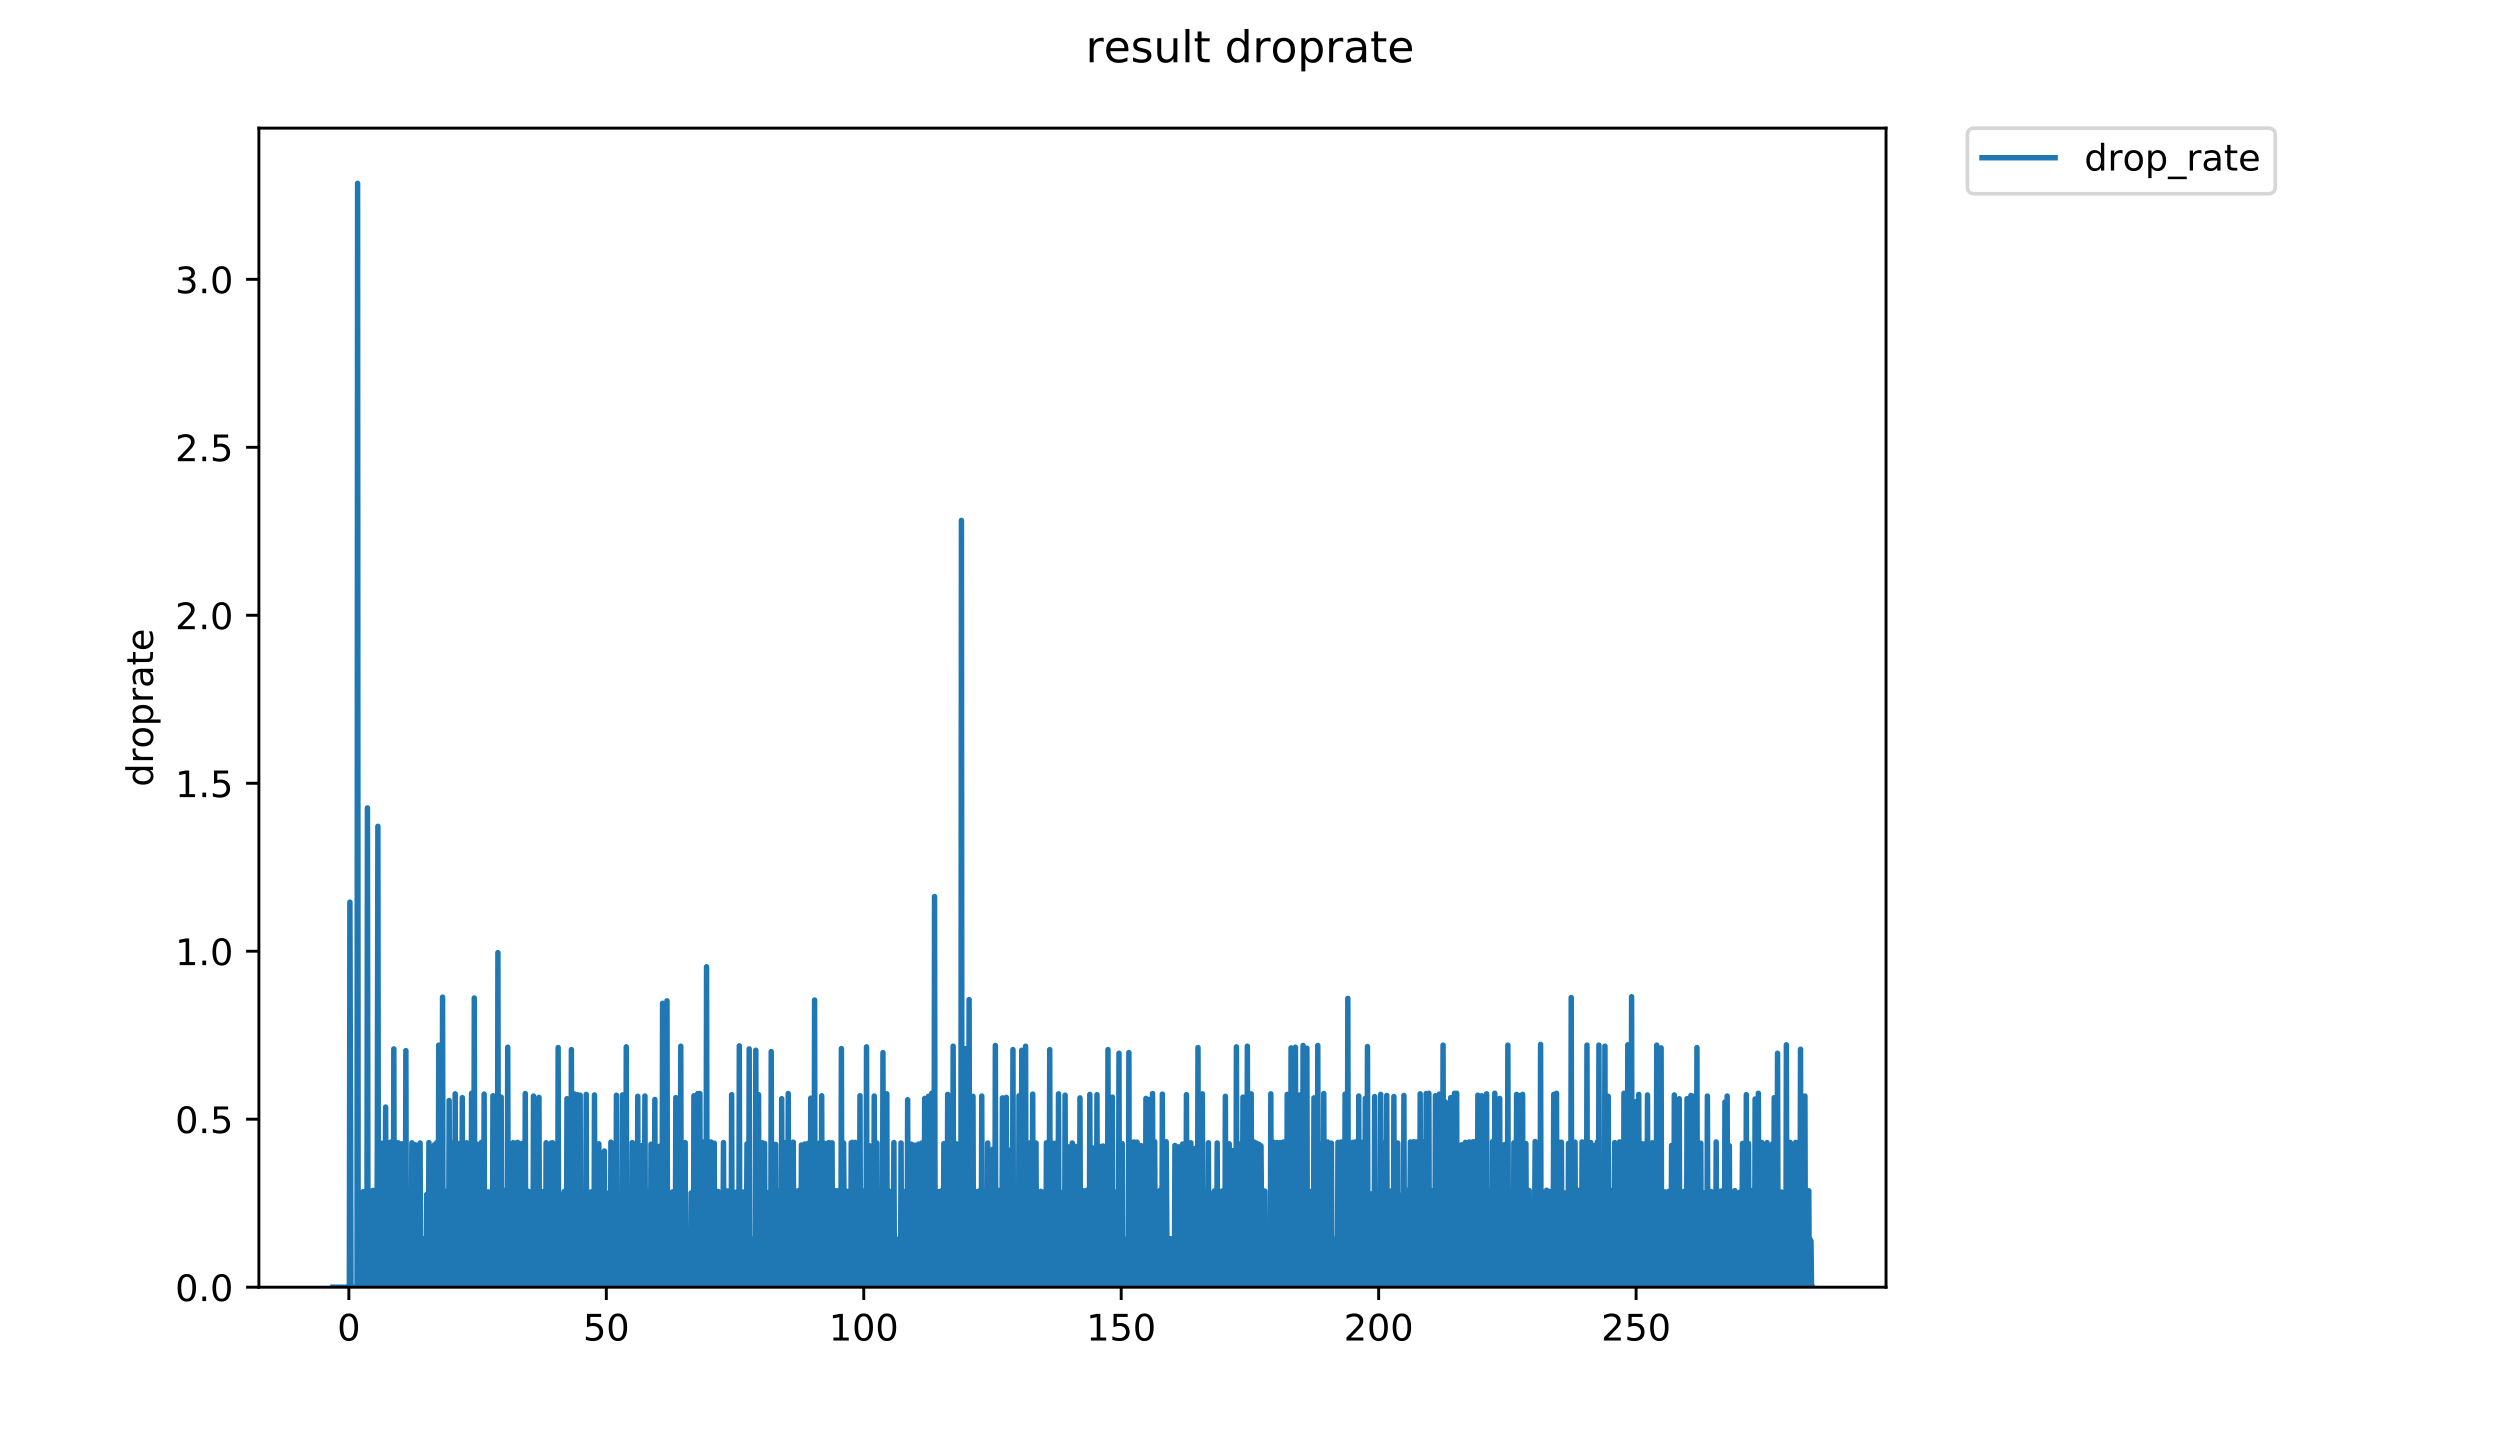 <?xml version="1.0" encoding="utf-8" standalone="no"?>
<!DOCTYPE svg PUBLIC "-//W3C//DTD SVG 1.1//EN"
  "http://www.w3.org/Graphics/SVG/1.1/DTD/svg11.dtd">
<!-- Created with matplotlib (https://matplotlib.org/) -->
<svg height="396pt" version="1.1" viewBox="0 0 684 396" width="684pt" xmlns="http://www.w3.org/2000/svg" xmlns:xlink="http://www.w3.org/1999/xlink">
 <defs>
  <style type="text/css">
*{stroke-linecap:butt;stroke-linejoin:round;}
  </style>
 </defs>
 <g id="figure_1">
  <g id="patch_1">
   <path d="M 0 396 
L 684 396 
L 684 0 
L 0 0 
z
" style="fill:#ffffff;"/>
  </g>
  <g id="axes_1">
   <g id="patch_2">
    <path d="M 70.834 352.174 
L 516.019 352.174 
L 516.019 35.062 
L 70.834 35.062 
z
" style="fill:#ffffff;"/>
   </g>
   <g id="matplotlib.axis_1">
    <g id="xtick_1">
     <g id="line2d_1">
      <defs>
       <path d="M 0 0 
L 0 3.5 
" id="m7fa5832b01" style="stroke:#000000;stroke-width:0.8;"/>
      </defs>
      <g>
       <use style="stroke:#000000;stroke-width:0.8;" x="95.45" xlink:href="#m7fa5832b01" y="352.174"/>
      </g>
     </g>
     <g id="text_1">
      <!-- 0 -->
      <defs>
       <path d="M 31.781 66.406 
Q 24.172 66.406 20.328 58.906 
Q 16.5 51.422 16.5 36.375 
Q 16.5 21.391 20.328 13.891 
Q 24.172 6.391 31.781 6.391 
Q 39.453 6.391 43.281 13.891 
Q 47.125 21.391 47.125 36.375 
Q 47.125 51.422 43.281 58.906 
Q 39.453 66.406 31.781 66.406 
z
M 31.781 74.219 
Q 44.047 74.219 50.516 64.516 
Q 56.984 54.828 56.984 36.375 
Q 56.984 17.969 50.516 8.266 
Q 44.047 -1.422 31.781 -1.422 
Q 19.531 -1.422 13.062 8.266 
Q 6.594 17.969 6.594 36.375 
Q 6.594 54.828 13.062 64.516 
Q 19.531 74.219 31.781 74.219 
z
" id="DejaVuSans-48"/>
      </defs>
      <g transform="translate(92.269 366.773)scale(0.1 -0.1)">
       <use xlink:href="#DejaVuSans-48"/>
      </g>
     </g>
    </g>
    <g id="xtick_2">
     <g id="line2d_2">
      <g>
       <use style="stroke:#000000;stroke-width:0.8;" x="165.888" xlink:href="#m7fa5832b01" y="352.174"/>
      </g>
     </g>
     <g id="text_2">
      <!-- 50 -->
      <defs>
       <path d="M 10.797 72.906 
L 49.516 72.906 
L 49.516 64.594 
L 19.828 64.594 
L 19.828 46.734 
Q 21.969 47.469 24.109 47.828 
Q 26.266 48.188 28.422 48.188 
Q 40.625 48.188 47.75 41.5 
Q 54.891 34.812 54.891 23.391 
Q 54.891 11.625 47.562 5.094 
Q 40.234 -1.422 26.906 -1.422 
Q 22.312 -1.422 17.547 -0.641 
Q 12.797 0.141 7.719 1.703 
L 7.719 11.625 
Q 12.109 9.234 16.797 8.062 
Q 21.484 6.891 26.703 6.891 
Q 35.156 6.891 40.078 11.328 
Q 45.016 15.766 45.016 23.391 
Q 45.016 31 40.078 35.438 
Q 35.156 39.891 26.703 39.891 
Q 22.75 39.891 18.812 39.016 
Q 14.891 38.141 10.797 36.281 
z
" id="DejaVuSans-53"/>
      </defs>
      <g transform="translate(159.525 366.773)scale(0.1 -0.1)">
       <use xlink:href="#DejaVuSans-53"/>
       <use x="63.623" xlink:href="#DejaVuSans-48"/>
      </g>
     </g>
    </g>
    <g id="xtick_3">
     <g id="line2d_3">
      <g>
       <use style="stroke:#000000;stroke-width:0.8;" x="236.325" xlink:href="#m7fa5832b01" y="352.174"/>
      </g>
     </g>
     <g id="text_3">
      <!-- 100 -->
      <defs>
       <path d="M 12.406 8.297 
L 28.516 8.297 
L 28.516 63.922 
L 10.984 60.406 
L 10.984 69.391 
L 28.422 72.906 
L 38.281 72.906 
L 38.281 8.297 
L 54.391 8.297 
L 54.391 0 
L 12.406 0 
z
" id="DejaVuSans-49"/>
      </defs>
      <g transform="translate(226.781 366.773)scale(0.1 -0.1)">
       <use xlink:href="#DejaVuSans-49"/>
       <use x="63.623" xlink:href="#DejaVuSans-48"/>
       <use x="127.246" xlink:href="#DejaVuSans-48"/>
      </g>
     </g>
    </g>
    <g id="xtick_4">
     <g id="line2d_4">
      <g>
       <use style="stroke:#000000;stroke-width:0.8;" x="306.762" xlink:href="#m7fa5832b01" y="352.174"/>
      </g>
     </g>
     <g id="text_4">
      <!-- 150 -->
      <g transform="translate(297.218 366.773)scale(0.1 -0.1)">
       <use xlink:href="#DejaVuSans-49"/>
       <use x="63.623" xlink:href="#DejaVuSans-53"/>
       <use x="127.246" xlink:href="#DejaVuSans-48"/>
      </g>
     </g>
    </g>
    <g id="xtick_5">
     <g id="line2d_5">
      <g>
       <use style="stroke:#000000;stroke-width:0.8;" x="377.199" xlink:href="#m7fa5832b01" y="352.174"/>
      </g>
     </g>
     <g id="text_5">
      <!-- 200 -->
      <defs>
       <path d="M 19.188 8.297 
L 53.609 8.297 
L 53.609 0 
L 7.328 0 
L 7.328 8.297 
Q 12.938 14.109 22.625 23.891 
Q 32.328 33.688 34.812 36.531 
Q 39.547 41.844 41.422 45.531 
Q 43.312 49.219 43.312 52.781 
Q 43.312 58.594 39.234 62.25 
Q 35.156 65.922 28.609 65.922 
Q 23.969 65.922 18.812 64.312 
Q 13.672 62.703 7.812 59.422 
L 7.812 69.391 
Q 13.766 71.781 18.938 73 
Q 24.125 74.219 28.422 74.219 
Q 39.75 74.219 46.484 68.547 
Q 53.219 62.891 53.219 53.422 
Q 53.219 48.922 51.531 44.891 
Q 49.859 40.875 45.406 35.406 
Q 44.188 33.984 37.641 27.219 
Q 31.109 20.453 19.188 8.297 
z
" id="DejaVuSans-50"/>
      </defs>
      <g transform="translate(367.655 366.773)scale(0.1 -0.1)">
       <use xlink:href="#DejaVuSans-50"/>
       <use x="63.623" xlink:href="#DejaVuSans-48"/>
       <use x="127.246" xlink:href="#DejaVuSans-48"/>
      </g>
     </g>
    </g>
    <g id="xtick_6">
     <g id="line2d_6">
      <g>
       <use style="stroke:#000000;stroke-width:0.8;" x="447.636" xlink:href="#m7fa5832b01" y="352.174"/>
      </g>
     </g>
     <g id="text_6">
      <!-- 250 -->
      <g transform="translate(438.092 366.773)scale(0.1 -0.1)">
       <use xlink:href="#DejaVuSans-50"/>
       <use x="63.623" xlink:href="#DejaVuSans-53"/>
       <use x="127.246" xlink:href="#DejaVuSans-48"/>
      </g>
     </g>
    </g>
   </g>
   <g id="matplotlib.axis_2">
    <g id="ytick_1">
     <g id="line2d_7">
      <defs>
       <path d="M 0 0 
L -3.5 0 
" id="m754c096883" style="stroke:#000000;stroke-width:0.8;"/>
      </defs>
      <g>
       <use style="stroke:#000000;stroke-width:0.8;" x="70.834" xlink:href="#m754c096883" y="352.174"/>
      </g>
     </g>
     <g id="text_7">
      <!-- 0.0 -->
      <defs>
       <path d="M 10.688 12.406 
L 21 12.406 
L 21 0 
L 10.688 0 
z
" id="DejaVuSans-46"/>
      </defs>
      <g transform="translate(47.931 355.973)scale(0.1 -0.1)">
       <use xlink:href="#DejaVuSans-48"/>
       <use x="63.623" xlink:href="#DejaVuSans-46"/>
       <use x="95.41" xlink:href="#DejaVuSans-48"/>
      </g>
     </g>
    </g>
    <g id="ytick_2">
     <g id="line2d_8">
      <g>
       <use style="stroke:#000000;stroke-width:0.8;" x="70.834" xlink:href="#m754c096883" y="306.216"/>
      </g>
     </g>
     <g id="text_8">
      <!-- 0.5 -->
      <g transform="translate(47.931 310.015)scale(0.1 -0.1)">
       <use xlink:href="#DejaVuSans-48"/>
       <use x="63.623" xlink:href="#DejaVuSans-46"/>
       <use x="95.41" xlink:href="#DejaVuSans-53"/>
      </g>
     </g>
    </g>
    <g id="ytick_3">
     <g id="line2d_9">
      <g>
       <use style="stroke:#000000;stroke-width:0.8;" x="70.834" xlink:href="#m754c096883" y="260.258"/>
      </g>
     </g>
     <g id="text_9">
      <!-- 1.0 -->
      <g transform="translate(47.931 264.057)scale(0.1 -0.1)">
       <use xlink:href="#DejaVuSans-49"/>
       <use x="63.623" xlink:href="#DejaVuSans-46"/>
       <use x="95.41" xlink:href="#DejaVuSans-48"/>
      </g>
     </g>
    </g>
    <g id="ytick_4">
     <g id="line2d_10">
      <g>
       <use style="stroke:#000000;stroke-width:0.8;" x="70.834" xlink:href="#m754c096883" y="214.3"/>
      </g>
     </g>
     <g id="text_10">
      <!-- 1.5 -->
      <g transform="translate(47.931 218.099)scale(0.1 -0.1)">
       <use xlink:href="#DejaVuSans-49"/>
       <use x="63.623" xlink:href="#DejaVuSans-46"/>
       <use x="95.41" xlink:href="#DejaVuSans-53"/>
      </g>
     </g>
    </g>
    <g id="ytick_5">
     <g id="line2d_11">
      <g>
       <use style="stroke:#000000;stroke-width:0.8;" x="70.834" xlink:href="#m754c096883" y="168.341"/>
      </g>
     </g>
     <g id="text_11">
      <!-- 2.0 -->
      <g transform="translate(47.931 172.141)scale(0.1 -0.1)">
       <use xlink:href="#DejaVuSans-50"/>
       <use x="63.623" xlink:href="#DejaVuSans-46"/>
       <use x="95.41" xlink:href="#DejaVuSans-48"/>
      </g>
     </g>
    </g>
    <g id="ytick_6">
     <g id="line2d_12">
      <g>
       <use style="stroke:#000000;stroke-width:0.8;" x="70.834" xlink:href="#m754c096883" y="122.383"/>
      </g>
     </g>
     <g id="text_12">
      <!-- 2.5 -->
      <g transform="translate(47.931 126.182)scale(0.1 -0.1)">
       <use xlink:href="#DejaVuSans-50"/>
       <use x="63.623" xlink:href="#DejaVuSans-46"/>
       <use x="95.41" xlink:href="#DejaVuSans-53"/>
      </g>
     </g>
    </g>
    <g id="ytick_7">
     <g id="line2d_13">
      <g>
       <use style="stroke:#000000;stroke-width:0.8;" x="70.834" xlink:href="#m754c096883" y="76.425"/>
      </g>
     </g>
     <g id="text_13">
      <!-- 3.0 -->
      <defs>
       <path d="M 40.578 39.312 
Q 47.656 37.797 51.625 33 
Q 55.609 28.219 55.609 21.188 
Q 55.609 10.406 48.188 4.484 
Q 40.766 -1.422 27.094 -1.422 
Q 22.516 -1.422 17.656 -0.516 
Q 12.797 0.391 7.625 2.203 
L 7.625 11.719 
Q 11.719 9.328 16.594 8.109 
Q 21.484 6.891 26.812 6.891 
Q 36.078 6.891 40.938 10.547 
Q 45.797 14.203 45.797 21.188 
Q 45.797 27.641 41.281 31.266 
Q 36.766 34.906 28.719 34.906 
L 20.219 34.906 
L 20.219 43.016 
L 29.109 43.016 
Q 36.375 43.016 40.234 45.922 
Q 44.094 48.828 44.094 54.297 
Q 44.094 59.906 40.109 62.906 
Q 36.141 65.922 28.719 65.922 
Q 24.656 65.922 20.016 65.031 
Q 15.375 64.156 9.812 62.312 
L 9.812 71.094 
Q 15.438 72.656 20.344 73.438 
Q 25.25 74.219 29.594 74.219 
Q 40.828 74.219 47.359 69.109 
Q 53.906 64.016 53.906 55.328 
Q 53.906 49.266 50.438 45.094 
Q 46.969 40.922 40.578 39.312 
z
" id="DejaVuSans-51"/>
      </defs>
      <g transform="translate(47.931 80.224)scale(0.1 -0.1)">
       <use xlink:href="#DejaVuSans-51"/>
       <use x="63.623" xlink:href="#DejaVuSans-46"/>
       <use x="95.41" xlink:href="#DejaVuSans-48"/>
      </g>
     </g>
    </g>
    <g id="text_14">
     <!-- droprate -->
     <defs>
      <path d="M 45.406 46.391 
L 45.406 75.984 
L 54.391 75.984 
L 54.391 0 
L 45.406 0 
L 45.406 8.203 
Q 42.578 3.328 38.25 0.953 
Q 33.938 -1.422 27.875 -1.422 
Q 17.969 -1.422 11.734 6.484 
Q 5.516 14.406 5.516 27.297 
Q 5.516 40.188 11.734 48.094 
Q 17.969 56 27.875 56 
Q 33.938 56 38.25 53.625 
Q 42.578 51.266 45.406 46.391 
z
M 14.797 27.297 
Q 14.797 17.391 18.875 11.75 
Q 22.953 6.109 30.078 6.109 
Q 37.203 6.109 41.297 11.75 
Q 45.406 17.391 45.406 27.297 
Q 45.406 37.203 41.297 42.844 
Q 37.203 48.484 30.078 48.484 
Q 22.953 48.484 18.875 42.844 
Q 14.797 37.203 14.797 27.297 
z
" id="DejaVuSans-100"/>
      <path d="M 41.109 46.297 
Q 39.594 47.172 37.812 47.578 
Q 36.031 48 33.891 48 
Q 26.266 48 22.188 43.047 
Q 18.109 38.094 18.109 28.812 
L 18.109 0 
L 9.078 0 
L 9.078 54.688 
L 18.109 54.688 
L 18.109 46.188 
Q 20.953 51.172 25.484 53.578 
Q 30.031 56 36.531 56 
Q 37.453 56 38.578 55.875 
Q 39.703 55.766 41.062 55.516 
z
" id="DejaVuSans-114"/>
      <path d="M 30.609 48.391 
Q 23.391 48.391 19.188 42.75 
Q 14.984 37.109 14.984 27.297 
Q 14.984 17.484 19.156 11.844 
Q 23.344 6.203 30.609 6.203 
Q 37.797 6.203 41.984 11.859 
Q 46.188 17.531 46.188 27.297 
Q 46.188 37.016 41.984 42.703 
Q 37.797 48.391 30.609 48.391 
z
M 30.609 56 
Q 42.328 56 49.016 48.375 
Q 55.719 40.766 55.719 27.297 
Q 55.719 13.875 49.016 6.219 
Q 42.328 -1.422 30.609 -1.422 
Q 18.844 -1.422 12.172 6.219 
Q 5.516 13.875 5.516 27.297 
Q 5.516 40.766 12.172 48.375 
Q 18.844 56 30.609 56 
z
" id="DejaVuSans-111"/>
      <path d="M 18.109 8.203 
L 18.109 -20.797 
L 9.078 -20.797 
L 9.078 54.688 
L 18.109 54.688 
L 18.109 46.391 
Q 20.953 51.266 25.266 53.625 
Q 29.594 56 35.594 56 
Q 45.562 56 51.781 48.094 
Q 58.016 40.188 58.016 27.297 
Q 58.016 14.406 51.781 6.484 
Q 45.562 -1.422 35.594 -1.422 
Q 29.594 -1.422 25.266 0.953 
Q 20.953 3.328 18.109 8.203 
z
M 48.688 27.297 
Q 48.688 37.203 44.609 42.844 
Q 40.531 48.484 33.406 48.484 
Q 26.266 48.484 22.188 42.844 
Q 18.109 37.203 18.109 27.297 
Q 18.109 17.391 22.188 11.75 
Q 26.266 6.109 33.406 6.109 
Q 40.531 6.109 44.609 11.75 
Q 48.688 17.391 48.688 27.297 
z
" id="DejaVuSans-112"/>
      <path d="M 34.281 27.484 
Q 23.391 27.484 19.188 25 
Q 14.984 22.516 14.984 16.5 
Q 14.984 11.719 18.141 8.906 
Q 21.297 6.109 26.703 6.109 
Q 34.188 6.109 38.703 11.406 
Q 43.219 16.703 43.219 25.484 
L 43.219 27.484 
z
M 52.203 31.203 
L 52.203 0 
L 43.219 0 
L 43.219 8.297 
Q 40.141 3.328 35.547 0.953 
Q 30.953 -1.422 24.312 -1.422 
Q 15.922 -1.422 10.953 3.297 
Q 6 8.016 6 15.922 
Q 6 25.141 12.172 29.828 
Q 18.359 34.516 30.609 34.516 
L 43.219 34.516 
L 43.219 35.406 
Q 43.219 41.609 39.141 45 
Q 35.062 48.391 27.688 48.391 
Q 23 48.391 18.547 47.266 
Q 14.109 46.141 10.016 43.891 
L 10.016 52.203 
Q 14.938 54.109 19.578 55.047 
Q 24.219 56 28.609 56 
Q 40.484 56 46.344 49.844 
Q 52.203 43.703 52.203 31.203 
z
" id="DejaVuSans-97"/>
      <path d="M 18.312 70.219 
L 18.312 54.688 
L 36.812 54.688 
L 36.812 47.703 
L 18.312 47.703 
L 18.312 18.016 
Q 18.312 11.328 20.141 9.422 
Q 21.969 7.516 27.594 7.516 
L 36.812 7.516 
L 36.812 0 
L 27.594 0 
Q 17.188 0 13.234 3.875 
Q 9.281 7.766 9.281 18.016 
L 9.281 47.703 
L 2.688 47.703 
L 2.688 54.688 
L 9.281 54.688 
L 9.281 70.219 
z
" id="DejaVuSans-116"/>
      <path d="M 56.203 29.594 
L 56.203 25.203 
L 14.891 25.203 
Q 15.484 15.922 20.484 11.062 
Q 25.484 6.203 34.422 6.203 
Q 39.594 6.203 44.453 7.469 
Q 49.312 8.734 54.109 11.281 
L 54.109 2.781 
Q 49.266 0.734 44.188 -0.344 
Q 39.109 -1.422 33.891 -1.422 
Q 20.797 -1.422 13.156 6.188 
Q 5.516 13.812 5.516 26.812 
Q 5.516 40.234 12.766 48.109 
Q 20.016 56 32.328 56 
Q 43.359 56 49.781 48.891 
Q 56.203 41.797 56.203 29.594 
z
M 47.219 32.234 
Q 47.125 39.594 43.094 43.984 
Q 39.062 48.391 32.422 48.391 
Q 24.906 48.391 20.391 44.141 
Q 15.875 39.891 15.188 32.172 
z
" id="DejaVuSans-101"/>
     </defs>
     <g transform="translate(41.852 215.236)rotate(-90)scale(0.1 -0.1)">
      <use xlink:href="#DejaVuSans-100"/>
      <use x="63.477" xlink:href="#DejaVuSans-114"/>
      <use x="104.559" xlink:href="#DejaVuSans-111"/>
      <use x="165.74" xlink:href="#DejaVuSans-112"/>
      <use x="229.217" xlink:href="#DejaVuSans-114"/>
      <use x="270.33" xlink:href="#DejaVuSans-97"/>
      <use x="331.609" xlink:href="#DejaVuSans-116"/>
      <use x="370.818" xlink:href="#DejaVuSans-101"/>
     </g>
    </g>
   </g>
   <g id="line2d_14">
    <path clip-path="url(#pfeb3373d69)" d="M 91.07 352.174 
L 95.581 352.174 
L 95.73 246.826 
L 96.032 352.174 
L 97.685 352.174 
L 97.837 50.163 
L 97.986 352.174 
L 99.191 352.174 
L 99.341 326.062 
L 99.492 352.174 
L 100.385 352.174 
L 100.534 221.052 
L 100.683 352.174 
L 101.883 352.174 
L 102.031 325.685 
L 102.179 352.174 
L 103.077 352.174 
L 103.232 314.192 
L 103.387 226.089 
L 103.543 352.174 
L 104.29 352.174 
L 104.44 312.781 
L 104.589 352.174 
L 104.738 352.174 
L 104.887 339.006 
L 105.035 352.174 
L 105.189 352.174 
L 105.348 339.836 
L 105.507 302.889 
L 105.656 352.174 
L 106.252 352.174 
L 106.402 325.912 
L 106.553 352.174 
L 106.702 352.174 
L 106.85 312.498 
L 107 352.174 
L 107.598 352.174 
L 107.749 286.985 
L 107.898 352.174 
L 108.797 352.174 
L 108.945 312.669 
L 109.094 352.174 
L 109.845 352.174 
L 109.995 312.95 
L 110.144 352.174 
L 110.891 352.174 
L 111.042 287.444 
L 111.191 352.174 
L 111.789 352.174 
L 111.937 325.723 
L 112.085 352.174 
L 112.533 352.174 
L 112.682 312.669 
L 112.831 352.174 
L 112.98 352.174 
L 113.129 339.024 
L 113.278 352.174 
L 113.429 352.174 
L 113.58 313.171 
L 113.734 352.174 
L 114.042 352.174 
L 114.195 326.535 
L 114.344 352.174 
L 114.791 352.174 
L 114.94 312.725 
L 115.093 352.174 
L 115.393 352.174 
L 115.541 338.949 
L 115.689 338.93 
L 115.837 352.174 
L 116.136 352.174 
L 116.291 339.479 
L 116.446 352.174 
L 116.595 352.174 
L 116.75 326.783 
L 116.898 352.174 
L 117.195 352.174 
L 117.344 312.612 
L 117.493 352.174 
L 117.79 352.174 
L 117.945 313.876 
L 118.098 352.174 
L 118.546 352.174 
L 118.848 313.227 
L 118.999 352.174 
L 119.297 352.174 
L 119.445 312.669 
L 119.593 352.174 
L 119.889 352.174 
L 120.037 285.952 
L 120.187 352.174 
L 120.935 352.174 
L 121.083 272.822 
L 121.232 352.174 
L 121.529 352.174 
L 121.677 338.93 
L 121.825 352.174 
L 121.975 352.174 
L 122.125 325.95 
L 122.273 352.174 
L 122.734 352.174 
L 122.887 301.109 
L 123.04 352.174 
L 123.798 352.174 
L 123.947 312.612 
L 124.096 352.174 
L 124.393 352.174 
L 124.541 299.273 
L 124.69 352.174 
L 125.585 352.174 
L 125.733 339.006 
L 125.883 312.781 
L 126.032 352.174 
L 126.332 352.174 
L 126.483 300.317 
L 126.635 352.174 
L 127.524 352.174 
L 127.673 312.669 
L 127.825 352.174 
L 128.13 352.174 
L 128.281 313.445 
L 128.429 352.174 
L 128.873 352.174 
L 129.021 299.12 
L 129.17 352.174 
L 129.617 352.174 
L 129.765 273.05 
L 129.914 352.174 
L 130.51 352.174 
L 130.66 313.116 
L 130.81 352.174 
L 131.262 352.174 
L 131.411 339.006 
L 131.559 352.174 
L 131.708 312.555 
L 131.856 352.174 
L 132.308 352.174 
L 132.457 299.349 
L 132.606 352.174 
L 133.21 352.174 
L 133.362 339.283 
L 133.512 339.099 
L 133.662 326.099 
L 133.813 352.174 
L 133.965 326.427 
L 134.114 352.174 
L 134.716 352.174 
L 134.866 299.8 
L 135.018 352.174 
L 135.324 352.174 
L 135.474 326.099 
L 135.775 352.174 
L 136.077 352.174 
L 136.227 260.65 
L 136.375 352.174 
L 136.975 352.174 
L 137.125 300.171 
L 137.275 352.174 
L 137.872 352.174 
L 138.02 325.685 
L 138.169 352.174 
L 138.319 352.174 
L 138.467 338.968 
L 138.616 339.024 
L 138.765 352.174 
L 138.915 286.52 
L 139.066 352.174 
L 139.365 352.174 
L 139.515 325.912 
L 139.663 352.174 
L 139.813 352.174 
L 139.963 339.081 
L 140.111 352.174 
L 140.262 352.174 
L 140.411 312.612 
L 140.561 352.174 
L 140.867 352.174 
L 141.016 325.95 
L 141.165 352.174 
L 141.462 352.174 
L 141.61 312.555 
L 141.76 352.174 
L 142.516 352.174 
L 142.818 312.838 
L 142.967 352.174 
L 143.564 352.174 
L 143.712 299.196 
L 143.861 352.174 
L 144.158 352.174 
L 144.307 325.837 
L 144.605 352.174 
L 145.208 352.174 
L 145.358 326.024 
L 145.508 352.174 
L 145.811 352.174 
L 145.961 299.875 
L 146.109 352.174 
L 146.855 352.174 
L 147.01 339.514 
L 147.16 352.174 
L 147.309 352.174 
L 147.461 300.244 
L 147.611 352.174 
L 148.21 352.174 
L 148.364 326.748 
L 148.514 326.024 
L 148.664 352.174 
L 149.264 352.174 
L 149.413 312.669 
L 149.563 352.174 
L 150.163 352.174 
L 150.312 339.062 
L 150.463 352.174 
L 150.612 352.174 
L 150.761 312.725 
L 150.91 352.174 
L 151.059 352.174 
L 151.208 312.669 
L 151.357 352.174 
L 151.956 352.174 
L 152.107 326.246 
L 152.259 352.174 
L 152.56 352.174 
L 152.709 286.613 
L 152.858 352.174 
L 153.754 352.174 
L 153.909 326.818 
L 154.068 352.174 
L 154.368 325.987 
L 154.518 352.174 
L 154.967 352.174 
L 155.119 300.608 
L 155.27 352.174 
L 155.576 352.174 
L 155.725 312.669 
L 155.874 352.174 
L 156.183 352.174 
L 156.333 287.17 
L 156.482 352.174 
L 156.929 352.174 
L 157.077 299.273 
L 157.226 352.174 
L 157.374 352.174 
L 157.523 339.043 
L 157.673 339.024 
L 157.822 352.174 
L 157.97 299.5 
L 158.119 352.174 
L 158.268 352.174 
L 158.424 339.583 
L 158.58 352.174 
L 158.729 299.65 
L 158.877 352.174 
L 159.632 352.174 
L 159.783 339.192 
L 159.934 352.174 
L 160.233 352.174 
L 160.382 299.424 
L 160.534 352.174 
L 161.136 352.174 
L 161.285 339.024 
L 161.434 352.174 
L 161.591 352.174 
L 161.741 326.099 
L 161.892 352.174 
L 162.197 352.174 
L 162.35 339.301 
L 162.499 352.174 
L 162.648 299.575 
L 162.797 352.174 
L 163.695 352.174 
L 163.845 312.95 
L 163.995 352.174 
L 164.294 352.174 
L 164.444 339.081 
L 164.593 352.174 
L 164.742 352.174 
L 164.892 325.912 
L 165.041 352.174 
L 165.192 352.174 
L 165.351 314.911 
L 165.502 352.174 
L 165.651 339.062 
L 165.801 339.024 
L 165.95 352.174 
L 166.397 352.174 
L 166.55 326.427 
L 166.699 352.174 
L 166.848 339.006 
L 166.997 352.174 
L 167.145 312.498 
L 167.295 352.174 
L 167.601 352.174 
L 167.754 339.355 
L 167.907 339.355 
L 168.056 352.174 
L 168.503 352.174 
L 168.652 299.65 
L 168.801 352.174 
L 169.407 352.174 
L 169.559 339.192 
L 169.708 339.081 
L 169.857 352.174 
L 170.157 352.174 
L 170.306 299.575 
L 170.454 352.174 
L 171.199 352.174 
L 171.348 286.426 
L 171.497 352.174 
L 172.239 352.174 
L 172.388 325.987 
L 172.537 352.174 
L 172.837 352.174 
L 172.985 312.612 
L 173.136 352.174 
L 173.285 352.174 
L 173.435 313.061 
L 173.587 352.174 
L 173.737 325.987 
L 173.888 352.174 
L 174.341 352.174 
L 174.491 299.949 
L 174.644 352.174 
L 175.092 352.174 
L 175.24 338.968 
L 175.39 352.174 
L 175.542 313.445 
L 175.692 352.174 
L 176.146 352.174 
L 176.299 339.337 
L 176.448 299.875 
L 176.599 352.174 
L 177.202 352.174 
L 177.352 325.95 
L 177.507 352.174 
L 177.957 352.174 
L 178.108 313.061 
L 178.256 352.174 
L 178.859 352.174 
L 179.009 339.155 
L 179.163 300.824 
L 179.313 352.174 
L 179.767 352.174 
L 179.92 313.662 
L 180.072 352.174 
L 180.375 352.174 
L 180.527 313.608 
L 180.678 352.174 
L 180.829 326.024 
L 180.979 352.174 
L 181.131 352.174 
L 181.282 274.498 
L 181.432 352.174 
L 182.34 352.174 
L 182.49 273.836 
L 182.64 352.174 
L 183.238 352.174 
L 183.39 339.265 
L 183.54 339.081 
L 183.692 352.174 
L 183.844 352.174 
L 183.994 326.099 
L 184.297 352.174 
L 184.752 352.174 
L 184.903 300.317 
L 185.055 352.174 
L 185.66 352.174 
L 185.81 326.136 
L 185.961 352.174 
L 186.112 352.174 
L 186.261 286.237 
L 186.409 352.174 
L 186.857 352.174 
L 187.015 339.719 
L 187.164 339.118 
L 187.462 312.612 
L 187.611 352.174 
L 188.207 352.174 
L 188.355 339.006 
L 188.504 338.987 
L 188.654 352.174 
L 188.959 352.174 
L 189.112 326.391 
L 189.26 352.174 
L 189.704 352.174 
L 189.854 299.8 
L 190.003 352.174 
L 190.743 352.174 
L 190.892 299.196 
L 191.04 352.174 
L 191.336 352.174 
L 191.484 299.196 
L 191.632 352.174 
L 192.077 352.174 
L 192.225 338.93 
L 192.373 312.498 
L 192.528 352.174 
L 193.156 352.174 
L 193.313 264.515 
L 193.47 352.174 
L 194.369 352.174 
L 194.517 312.441 
L 194.668 352.174 
L 195.269 352.174 
L 195.419 312.781 
L 195.567 352.174 
L 196.31 352.174 
L 196.46 325.987 
L 196.609 352.174 
L 196.907 352.174 
L 197.055 338.949 
L 197.203 352.174 
L 197.351 338.949 
L 197.5 352.174 
L 197.648 352.174 
L 197.797 338.968 
L 197.946 312.612 
L 198.094 352.174 
L 198.689 352.174 
L 198.838 325.837 
L 198.986 352.174 
L 199.282 352.174 
L 199.579 325.799 
L 199.73 352.174 
L 200.027 352.174 
L 200.175 299.5 
L 200.325 352.174 
L 200.931 352.174 
L 201.083 339.337 
L 201.232 352.174 
L 201.381 352.174 
L 201.531 326.136 
L 201.682 352.174 
L 202.128 352.174 
L 202.277 286.142 
L 202.427 352.174 
L 203.481 352.174 
L 203.632 326.099 
L 203.781 352.174 
L 204.079 352.174 
L 204.228 338.987 
L 204.377 312.95 
L 204.528 352.174 
L 204.826 352.174 
L 204.976 286.985 
L 205.129 352.174 
L 205.892 352.174 
L 206.04 339.043 
L 206.188 338.93 
L 206.341 352.174 
L 206.639 352.174 
L 206.79 287.353 
L 206.939 352.174 
L 207.388 352.174 
L 207.537 299.5 
L 207.686 352.174 
L 208.433 352.174 
L 208.582 312.669 
L 208.734 352.174 
L 209.037 352.174 
L 209.187 312.838 
L 209.338 352.174 
L 210.1 352.174 
L 210.251 326.282 
L 210.555 352.174 
L 210.857 352.174 
L 211.009 287.717 
L 211.158 352.174 
L 212.061 352.174 
L 212.211 313.116 
L 212.363 352.174 
L 212.665 352.174 
L 212.814 325.912 
L 212.963 325.875 
L 213.114 352.174 
L 213.719 352.174 
L 213.871 300.608 
L 214.021 352.174 
L 214.771 352.174 
L 214.919 312.612 
L 215.068 352.174 
L 215.513 352.174 
L 215.661 299.196 
L 215.809 352.174 
L 216.117 352.174 
L 216.276 327.465 
L 216.429 352.174 
L 216.891 352.174 
L 217.039 312.498 
L 217.187 352.174 
L 217.928 352.174 
L 218.078 325.875 
L 218.226 352.174 
L 218.531 352.174 
L 218.679 325.685 
L 218.827 325.685 
L 218.976 352.174 
L 219.124 352.174 
L 219.276 313.281 
L 219.576 352.174 
L 220.026 352.174 
L 220.176 313.005 
L 220.325 352.174 
L 220.921 352.174 
L 221.071 312.838 
L 221.22 352.174 
L 221.668 352.174 
L 221.82 300.463 
L 221.975 352.174 
L 222.273 352.174 
L 222.423 326.024 
L 222.572 352.174 
L 222.722 352.174 
L 222.871 273.613 
L 223.021 352.174 
L 223.916 352.174 
L 224.065 312.781 
L 224.214 352.174 
L 224.667 352.174 
L 224.816 299.8 
L 224.966 352.174 
L 225.567 352.174 
L 225.716 312.838 
L 225.865 352.174 
L 226.46 352.174 
L 226.758 312.612 
L 226.906 352.174 
L 227.505 352.174 
L 227.653 312.669 
L 227.804 352.174 
L 228.259 352.174 
L 228.408 325.987 
L 228.557 338.968 
L 228.705 325.799 
L 228.854 352.174 
L 229.153 352.174 
L 229.302 325.799 
L 229.451 352.174 
L 230.054 352.174 
L 230.204 286.893 
L 230.353 352.174 
L 230.653 352.174 
L 230.802 312.725 
L 231.103 352.174 
L 231.406 352.174 
L 231.555 325.875 
L 231.704 352.174 
L 232.151 352.174 
L 232.301 325.987 
L 232.45 352.174 
L 232.748 352.174 
L 232.896 312.669 
L 233.045 352.174 
L 233.193 312.555 
L 233.346 352.174 
L 233.792 352.174 
L 233.94 312.555 
L 234.09 352.174 
L 234.541 352.174 
L 234.691 312.894 
L 234.84 352.174 
L 235.142 352.174 
L 235.291 299.8 
L 235.442 352.174 
L 236.186 352.174 
L 236.334 325.837 
L 236.483 352.174 
L 236.93 352.174 
L 237.079 286.426 
L 237.228 352.174 
L 237.829 352.174 
L 237.981 313.5 
L 238.278 352.174 
L 238.582 352.174 
L 238.731 339.043 
L 238.88 352.174 
L 239.036 352.174 
L 239.185 299.875 
L 239.335 352.174 
L 239.781 352.174 
L 239.93 312.725 
L 240.079 352.174 
L 240.674 352.174 
L 240.824 325.987 
L 240.973 352.174 
L 241.422 352.174 
L 241.575 287.987 
L 241.724 352.174 
L 242.478 352.174 
L 242.626 299.273 
L 242.775 352.174 
L 243.222 352.174 
L 243.372 326.136 
L 243.522 325.987 
L 243.672 352.174 
L 244.274 352.174 
L 244.573 312.612 
L 244.723 352.174 
L 245.325 352.174 
L 245.476 339.228 
L 245.628 352.174 
L 245.778 339.136 
L 245.927 338.968 
L 246.078 339.192 
L 246.229 352.174 
L 246.381 352.174 
L 246.53 312.725 
L 246.68 352.174 
L 247.13 352.174 
L 247.28 325.987 
L 247.431 326.209 
L 247.581 352.174 
L 248.18 352.174 
L 248.333 300.896 
L 248.483 352.174 
L 249.082 352.174 
L 249.232 339.136 
L 249.382 313.061 
L 249.533 352.174 
L 250.131 352.174 
L 250.282 313.336 
L 250.434 352.174 
L 251.185 352.174 
L 251.335 313.005 
L 251.489 352.174 
L 252.087 352.174 
L 252.236 312.725 
L 252.385 352.174 
L 252.835 352.174 
L 252.987 300.536 
L 253.138 352.174 
L 253.74 352.174 
L 254.038 299.949 
L 254.188 352.174 
L 254.789 352.174 
L 254.937 299.12 
L 255.089 352.174 
L 255.538 352.174 
L 255.689 245.295 
L 255.838 339.024 
L 255.989 352.174 
L 256.738 352.174 
L 256.887 326.024 
L 257.035 352.174 
L 257.335 352.174 
L 257.486 326.282 
L 257.635 325.761 
L 257.783 352.174 
L 258.083 352.174 
L 258.233 312.894 
L 258.382 352.174 
L 258.685 352.174 
L 258.835 325.95 
L 258.986 352.174 
L 259.135 352.174 
L 259.283 299.424 
L 259.433 352.174 
L 259.732 352.174 
L 259.883 326.099 
L 260.031 352.174 
L 260.635 352.174 
L 260.783 286.237 
L 260.933 352.174 
L 261.545 352.174 
L 261.694 312.95 
L 261.845 352.174 
L 262.297 352.174 
L 262.446 325.837 
L 262.599 352.174 
L 262.898 352.174 
L 263.047 142.379 
L 263.196 352.174 
L 264.095 352.174 
L 264.245 286.893 
L 264.397 352.174 
L 265.002 352.174 
L 265.151 273.501 
L 265.302 352.174 
L 266.062 352.174 
L 266.212 299.949 
L 266.363 352.174 
L 266.963 352.174 
L 267.113 326.062 
L 267.414 352.174 
L 267.563 352.174 
L 267.861 325.875 
L 268.009 352.174 
L 268.456 352.174 
L 268.606 299.875 
L 268.754 352.174 
L 269.494 352.174 
L 269.642 325.685 
L 269.792 352.174 
L 270.09 352.174 
L 270.24 312.725 
L 270.389 352.174 
L 270.537 352.174 
L 270.685 338.911 
L 270.833 338.93 
L 270.981 352.174 
L 271.429 352.174 
L 271.585 314.452 
L 271.735 352.174 
L 272.179 352.174 
L 272.327 286.047 
L 272.475 352.174 
L 273.219 352.174 
L 273.367 325.685 
L 273.516 352.174 
L 273.811 352.174 
L 273.962 326.136 
L 274.113 352.174 
L 274.264 300.39 
L 274.415 352.174 
L 275.167 352.174 
L 275.318 300.244 
L 275.469 352.174 
L 276.378 352.174 
L 276.535 314.606 
L 276.688 352.174 
L 276.992 352.174 
L 277.142 287.17 
L 277.293 352.174 
L 277.898 352.174 
L 278.048 326.062 
L 278.201 352.174 
L 278.65 352.174 
L 278.799 299.8 
L 278.948 352.174 
L 279.399 352.174 
L 279.55 287.353 
L 279.699 352.174 
L 280.45 352.174 
L 280.599 286.237 
L 280.748 352.174 
L 281.35 352.174 
L 281.499 339.006 
L 281.649 312.725 
L 281.797 352.174 
L 282.399 352.174 
L 282.547 299.349 
L 282.699 352.174 
L 283.001 352.174 
L 283.15 339.006 
L 283.299 352.174 
L 283.448 312.725 
L 283.597 352.174 
L 283.746 352.174 
L 284.045 326.024 
L 284.194 352.174 
L 284.648 352.174 
L 284.797 325.95 
L 284.95 352.174 
L 285.25 352.174 
L 285.401 326.209 
L 285.553 352.174 
L 285.852 352.174 
L 286.001 339.024 
L 286.15 352.174 
L 286.298 312.669 
L 286.597 352.174 
L 286.9 352.174 
L 287.057 339.583 
L 287.206 287.17 
L 287.357 352.174 
L 287.809 352.174 
L 287.958 312.781 
L 288.107 352.174 
L 288.711 352.174 
L 288.86 312.781 
L 289.162 352.174 
L 289.46 352.174 
L 289.608 299.273 
L 289.761 352.174 
L 289.91 326.062 
L 290.062 352.174 
L 290.512 352.174 
L 290.663 326.282 
L 290.813 352.174 
L 291.262 352.174 
L 291.411 299.65 
L 291.56 352.174 
L 292.172 352.174 
L 292.324 313.769 
L 292.473 325.799 
L 292.622 352.174 
L 293.222 352.174 
L 293.371 312.725 
L 293.525 352.174 
L 293.972 352.174 
L 294.124 313.608 
L 294.273 352.174 
L 294.572 352.174 
L 294.874 326.209 
L 295.027 352.174 
L 295.332 352.174 
L 295.483 300.39 
L 295.635 352.174 
L 296.234 352.174 
L 296.532 325.799 
L 296.681 352.174 
L 297.278 352.174 
L 297.426 325.647 
L 297.574 352.174 
L 298.019 352.174 
L 298.168 299.424 
L 298.316 352.174 
L 298.917 352.174 
L 299.072 314.087 
L 299.372 352.174 
L 299.677 352.174 
L 299.826 339.099 
L 299.978 352.174 
L 300.127 299.5 
L 300.277 352.174 
L 300.877 352.174 
L 301.03 313.662 
L 301.179 352.174 
L 301.627 352.174 
L 301.779 313.554 
L 301.93 352.174 
L 302.235 352.174 
L 302.385 326.024 
L 302.538 352.174 
L 302.986 352.174 
L 303.137 287.17 
L 303.285 352.174 
L 303.739 352.174 
L 303.89 326.209 
L 304.041 352.174 
L 304.191 352.174 
L 304.342 300.171 
L 304.496 352.174 
L 305.405 352.174 
L 305.556 326.062 
L 305.704 352.174 
L 306.001 352.174 
L 306.154 288.166 
L 306.303 352.174 
L 306.755 352.174 
L 306.907 339.246 
L 307.056 312.894 
L 307.205 352.174 
L 307.961 352.174 
L 308.11 339.043 
L 308.261 339.136 
L 308.411 352.174 
L 308.71 352.174 
L 308.863 287.987 
L 309.01 352.174 
L 309.764 352.174 
L 309.913 325.912 
L 310.063 326.136 
L 310.211 312.441 
L 310.359 352.174 
L 310.954 352.174 
L 311.102 312.498 
L 311.255 352.174 
L 311.71 352.174 
L 311.863 339.319 
L 312.013 352.174 
L 312.165 313.445 
L 312.317 352.174 
L 312.62 352.174 
L 312.772 326.246 
L 312.923 352.174 
L 313.377 352.174 
L 313.529 300.536 
L 313.679 352.174 
L 314.129 352.174 
L 314.281 300.824 
L 314.435 352.174 
L 315.187 352.174 
L 315.335 299.196 
L 315.483 352.174 
L 315.779 352.174 
L 315.927 312.384 
L 316.079 352.174 
L 316.829 352.174 
L 316.98 326.136 
L 317.133 352.174 
L 317.28 352.174 
L 317.428 325.647 
L 317.577 352.174 
L 317.873 352.174 
L 318.021 299.349 
L 318.17 352.174 
L 318.914 352.174 
L 319.062 312.384 
L 319.361 352.174 
L 319.811 352.174 
L 319.959 338.911 
L 320.107 352.174 
L 320.254 338.911 
L 320.403 339.006 
L 320.551 352.174 
L 321.002 352.174 
L 321.152 339.155 
L 321.305 352.174 
L 321.456 313.391 
L 321.606 352.174 
L 321.906 352.174 
L 322.056 326.024 
L 322.206 352.174 
L 322.357 352.174 
L 322.51 313.769 
L 322.662 352.174 
L 323.415 352.174 
L 323.565 313.005 
L 323.714 352.174 
L 324.015 352.174 
L 324.167 326.355 
L 324.315 352.174 
L 324.463 352.174 
L 324.612 299.5 
L 324.76 352.174 
L 325.06 325.987 
L 325.209 352.174 
L 325.511 352.174 
L 325.662 339.246 
L 325.811 312.669 
L 325.961 352.174 
L 326.563 352.174 
L 326.718 314.244 
L 326.868 352.174 
L 327.618 352.174 
L 327.767 286.613 
L 327.917 352.174 
L 328.822 352.174 
L 328.97 299.273 
L 329.121 352.174 
L 329.718 352.174 
L 329.866 325.761 
L 330.015 352.174 
L 330.466 352.174 
L 330.615 312.669 
L 330.764 352.174 
L 331.065 352.174 
L 331.218 339.337 
L 331.37 352.174 
L 331.519 339.006 
L 331.668 352.174 
L 331.819 352.174 
L 331.971 326.319 
L 332.12 352.174 
L 332.269 325.837 
L 332.418 352.174 
L 332.868 352.174 
L 333.017 312.725 
L 333.166 352.174 
L 333.464 352.174 
L 333.613 325.912 
L 333.762 352.174 
L 334.215 352.174 
L 334.515 325.837 
L 334.664 352.174 
L 335.112 352.174 
L 335.262 299.949 
L 335.413 352.174 
L 336.161 352.174 
L 336.311 312.95 
L 336.462 352.174 
L 337.077 352.174 
L 337.235 314.81 
L 337.386 326.499 
L 337.535 352.174 
L 338.134 352.174 
L 338.283 286.426 
L 338.433 352.174 
L 338.732 352.174 
L 338.882 312.95 
L 339.032 352.174 
L 339.33 352.174 
L 339.479 325.837 
L 339.628 352.174 
L 339.778 352.174 
L 339.927 339.043 
L 340.078 300.171 
L 340.23 352.174 
L 340.378 352.174 
L 340.529 313.061 
L 340.68 352.174 
L 341.128 352.174 
L 341.276 286.237 
L 341.425 352.174 
L 342.177 352.174 
L 342.325 299.273 
L 342.473 352.174 
L 342.769 352.174 
L 342.917 338.93 
L 343.065 312.441 
L 343.216 352.174 
L 343.514 352.174 
L 343.663 312.725 
L 343.812 352.174 
L 344.259 352.174 
L 344.409 313.061 
L 344.558 352.174 
L 344.857 352.174 
L 345.01 313.5 
L 345.307 352.174 
L 345.9 352.174 
L 346.05 325.875 
L 346.199 352.174 
L 346.498 352.174 
L 346.648 339.099 
L 346.797 352.174 
L 346.945 338.949 
L 347.095 339.118 
L 347.244 352.174 
L 347.545 352.174 
L 347.694 299.273 
L 347.842 352.174 
L 348.289 352.174 
L 348.437 312.498 
L 348.586 352.174 
L 349.191 352.174 
L 349.339 312.612 
L 349.488 352.174 
L 350.086 352.174 
L 350.235 312.612 
L 350.384 325.837 
L 350.534 352.174 
L 350.98 352.174 
L 351.128 312.441 
L 351.277 352.174 
L 352.034 352.174 
L 352.182 299.424 
L 352.333 352.174 
L 353.084 352.174 
L 353.233 286.707 
L 353.383 352.174 
L 354.283 352.174 
L 354.432 286.52 
L 354.582 352.174 
L 355.48 352.174 
L 355.628 299.575 
L 355.777 352.174 
L 356.371 352.174 
L 356.519 286.047 
L 356.815 352.174 
L 357.411 352.174 
L 357.561 286.8 
L 357.71 352.174 
L 358.599 352.174 
L 358.754 326.748 
L 358.902 325.912 
L 359.05 352.174 
L 359.347 352.174 
L 359.499 300.39 
L 359.65 352.174 
L 360.396 352.174 
L 360.544 286.047 
L 360.692 352.174 
L 361.444 352.174 
L 361.593 313.005 
L 361.742 352.174 
L 362.038 352.174 
L 362.186 299.196 
L 362.334 352.174 
L 363.083 352.174 
L 363.231 312.441 
L 363.379 352.174 
L 363.676 352.174 
L 363.825 312.781 
L 363.975 352.174 
L 364.128 352.174 
L 364.276 312.781 
L 364.426 352.174 
L 365.023 352.174 
L 365.172 339.024 
L 365.321 339.024 
L 365.47 352.174 
L 365.917 352.174 
L 366.066 312.555 
L 366.215 352.174 
L 366.81 352.174 
L 366.958 312.441 
L 367.116 352.174 
L 367.869 352.174 
L 368.017 299.349 
L 368.315 352.174 
L 368.616 352.174 
L 368.764 273.163 
L 368.916 352.174 
L 369.519 352.174 
L 369.667 338.987 
L 369.817 352.174 
L 369.965 352.174 
L 370.113 312.555 
L 370.264 352.174 
L 370.71 352.174 
L 370.858 312.441 
L 371.008 352.174 
L 371.307 352.174 
L 371.457 326.062 
L 371.607 352.174 
L 371.756 299.875 
L 371.906 352.174 
L 372.352 352.174 
L 372.5 312.555 
L 372.649 352.174 
L 372.797 352.174 
L 372.946 312.555 
L 373.094 352.174 
L 373.39 352.174 
L 373.543 300.536 
L 373.692 352.174 
L 373.989 352.174 
L 374.138 286.331 
L 374.287 352.174 
L 375.343 352.174 
L 375.496 326.571 
L 375.647 352.174 
L 375.95 352.174 
L 376.1 300.023 
L 376.25 352.174 
L 377.011 352.174 
L 377.161 326.099 
L 377.31 352.174 
L 377.611 352.174 
L 377.759 299.424 
L 377.91 352.174 
L 378.66 352.174 
L 378.809 312.725 
L 378.961 352.174 
L 379.261 352.174 
L 379.41 299.725 
L 379.56 352.174 
L 380.163 352.174 
L 380.313 325.875 
L 380.612 352.174 
L 381.215 352.174 
L 381.365 300.023 
L 381.516 352.174 
L 382.123 352.174 
L 382.275 339.228 
L 382.423 312.725 
L 382.571 352.174 
L 383.179 352.174 
L 383.335 327.026 
L 383.491 352.174 
L 383.96 352.174 
L 384.108 299.725 
L 384.256 352.174 
L 384.996 352.174 
L 385.144 325.647 
L 385.292 352.174 
L 385.588 352.174 
L 385.887 312.441 
L 386.035 352.174 
L 386.626 352.174 
L 386.774 312.384 
L 386.926 352.174 
L 387.373 352.174 
L 387.521 312.441 
L 387.669 352.174 
L 388.413 352.174 
L 388.561 299.273 
L 388.711 352.174 
L 389.155 352.174 
L 389.302 312.326 
L 389.451 352.174 
L 390.05 352.174 
L 390.198 299.196 
L 390.346 352.174 
L 390.789 352.174 
L 390.937 299.12 
L 391.085 352.174 
L 391.532 352.174 
L 391.68 325.761 
L 391.981 352.174 
L 392.583 352.174 
L 392.733 299.8 
L 392.883 352.174 
L 393.633 352.174 
L 393.781 299.349 
L 393.931 352.174 
L 394.674 352.174 
L 394.822 285.952 
L 394.969 352.174 
L 395.265 352.174 
L 395.42 301.462 
L 395.568 352.174 
L 395.864 352.174 
L 396.159 325.647 
L 396.307 352.174 
L 396.458 326.099 
L 396.606 352.174 
L 396.755 352.174 
L 396.906 300.317 
L 397.058 352.174 
L 397.801 352.174 
L 397.949 299.12 
L 398.097 352.174 
L 398.393 352.174 
L 398.541 299.12 
L 398.689 352.174 
L 399.577 352.174 
L 399.879 313.227 
L 400.029 352.174 
L 400.782 352.174 
L 400.93 312.555 
L 401.078 352.174 
L 401.818 352.174 
L 401.965 312.441 
L 402.114 352.174 
L 402.719 352.174 
L 402.867 338.93 
L 403.015 312.384 
L 403.162 352.174 
L 403.458 352.174 
L 403.605 312.384 
L 403.754 352.174 
L 404.199 352.174 
L 404.348 299.65 
L 404.496 352.174 
L 405.247 352.174 
L 405.396 299.8 
L 405.548 352.174 
L 405.844 352.174 
L 405.992 325.609 
L 406.14 352.174 
L 406.583 352.174 
L 406.732 299.273 
L 406.882 352.174 
L 407.627 352.174 
L 407.776 325.875 
L 407.927 352.174 
L 408.227 352.174 
L 408.374 312.326 
L 408.524 352.174 
L 408.824 352.174 
L 408.972 299.12 
L 409.12 352.174 
L 409.418 352.174 
L 409.569 326.099 
L 409.717 352.174 
L 410.162 352.174 
L 410.314 300.536 
L 410.462 352.174 
L 410.759 352.174 
L 411.057 325.723 
L 411.205 352.174 
L 411.503 352.174 
L 411.654 313.171 
L 411.803 352.174 
L 412.4 352.174 
L 412.548 285.952 
L 412.696 352.174 
L 412.995 352.174 
L 413.146 326.099 
L 413.298 352.174 
L 413.447 325.95 
L 413.594 352.174 
L 414.048 352.174 
L 414.197 312.669 
L 414.345 352.174 
L 414.642 352.174 
L 414.79 338.93 
L 414.938 299.424 
L 415.088 352.174 
L 415.684 352.174 
L 415.833 299.725 
L 415.981 352.174 
L 416.436 352.174 
L 416.585 299.424 
L 416.736 352.174 
L 417.34 352.174 
L 417.489 312.894 
L 417.642 352.174 
L 418.237 352.174 
L 418.386 325.723 
L 418.534 352.174 
L 418.978 352.174 
L 419.126 338.949 
L 419.276 352.174 
L 419.428 352.174 
L 419.576 338.968 
L 419.724 352.174 
L 420.019 312.326 
L 420.167 352.174 
L 420.914 352.174 
L 421.062 338.911 
L 421.21 352.174 
L 421.358 352.174 
L 421.505 285.761 
L 421.653 352.174 
L 421.958 352.174 
L 422.108 326.099 
L 422.256 352.174 
L 422.712 352.174 
L 422.862 325.987 
L 423.011 352.174 
L 423.159 325.647 
L 423.307 352.174 
L 423.755 352.174 
L 423.905 325.987 
L 424.211 352.174 
L 424.509 352.174 
L 424.657 325.837 
L 424.807 352.174 
L 424.959 339.265 
L 425.107 299.424 
L 425.256 352.174 
L 425.709 352.174 
L 425.857 299.12 
L 426.005 352.174 
L 426.305 352.174 
L 426.453 312.498 
L 426.605 352.174 
L 427.056 352.174 
L 427.204 312.498 
L 427.351 352.174 
L 427.944 352.174 
L 428.097 326.391 
L 428.396 352.174 
L 428.993 352.174 
L 429.142 312.838 
L 429.439 352.174 
L 429.736 352.174 
L 429.885 272.936 
L 430.033 352.174 
L 430.776 352.174 
L 430.924 312.498 
L 431.073 352.174 
L 431.221 325.723 
L 431.369 352.174 
L 431.517 338.949 
L 431.665 352.174 
L 431.814 325.685 
L 431.965 352.174 
L 432.262 352.174 
L 432.411 339.024 
L 432.559 352.174 
L 432.707 352.174 
L 432.855 312.441 
L 433.003 352.174 
L 433.301 352.174 
L 433.449 312.781 
L 433.597 352.174 
L 434.043 352.174 
L 434.191 285.952 
L 434.339 352.174 
L 435.082 352.174 
L 435.231 312.612 
L 435.378 325.647 
L 435.528 352.174 
L 436.127 352.174 
L 436.279 313.445 
L 436.427 352.174 
L 436.871 352.174 
L 437.019 312.441 
L 437.167 352.174 
L 437.315 352.174 
L 437.463 285.952 
L 437.617 352.174 
L 438.215 352.174 
L 438.364 325.837 
L 438.513 352.174 
L 438.959 352.174 
L 439.108 286.237 
L 439.256 352.174 
L 439.855 352.174 
L 440.005 299.949 
L 440.155 352.174 
L 440.749 352.174 
L 440.897 325.723 
L 441.045 352.174 
L 441.193 352.174 
L 441.34 338.872 
L 441.488 352.174 
L 441.636 338.93 
L 441.785 312.612 
L 441.934 352.174 
L 442.23 352.174 
L 442.379 312.894 
L 442.527 352.174 
L 442.971 352.174 
L 443.118 312.441 
L 443.268 352.174 
L 443.569 352.174 
L 443.719 326.062 
L 443.869 352.174 
L 444.166 352.174 
L 444.314 299.12 
L 444.462 352.174 
L 445.214 352.174 
L 445.362 285.856 
L 445.51 352.174 
L 446.255 352.174 
L 446.403 272.708 
L 446.551 352.174 
L 447.461 352.174 
L 447.615 301.392 
L 447.765 352.174 
L 448.212 352.174 
L 448.36 299.424 
L 448.509 352.174 
L 448.807 352.174 
L 448.956 339.024 
L 449.106 312.894 
L 449.254 352.174 
L 449.856 352.174 
L 450.006 312.95 
L 450.155 352.174 
L 450.606 352.174 
L 450.755 299.575 
L 450.903 352.174 
L 451.497 352.174 
L 451.646 338.949 
L 451.795 352.174 
L 451.945 352.174 
L 452.094 312.669 
L 452.243 352.174 
L 452.837 352.174 
L 452.986 312.838 
L 453.135 352.174 
L 453.283 285.952 
L 453.431 352.174 
L 454.331 352.174 
L 454.481 286.707 
L 454.63 352.174 
L 455.386 352.174 
L 455.536 326.099 
L 455.687 352.174 
L 455.837 339.155 
L 455.992 339.496 
L 456.147 352.174 
L 456.448 352.174 
L 456.597 325.95 
L 456.746 352.174 
L 457.194 352.174 
L 457.345 313.391 
L 457.494 352.174 
L 457.946 352.174 
L 458.095 299.575 
L 458.247 352.174 
L 458.547 352.174 
L 458.695 325.837 
L 458.846 352.174 
L 459.295 352.174 
L 459.447 300.608 
L 459.601 352.174 
L 460.207 352.174 
L 460.362 339.531 
L 460.512 352.174 
L 460.811 325.95 
L 460.964 352.174 
L 461.417 352.174 
L 461.568 300.608 
L 461.72 352.174 
L 462.026 352.174 
L 462.176 326.246 
L 462.326 352.174 
L 462.477 352.174 
L 462.627 299.725 
L 462.777 352.174 
L 463.076 352.174 
L 463.227 299.949 
L 463.531 352.174 
L 464.132 352.174 
L 464.281 286.613 
L 464.434 352.174 
L 465.037 352.174 
L 465.186 339.006 
L 465.335 312.781 
L 465.486 352.174 
L 466.239 352.174 
L 466.54 326.319 
L 466.69 352.174 
L 466.992 352.174 
L 467.142 299.875 
L 467.292 352.174 
L 468.042 352.174 
L 468.191 326.024 
L 468.342 352.174 
L 468.65 352.174 
L 468.8 326.209 
L 468.948 352.174 
L 469.4 352.174 
L 469.548 312.441 
L 469.696 352.174 
L 470.293 352.174 
L 470.442 325.95 
L 470.592 352.174 
L 471.04 352.174 
L 471.189 325.799 
L 471.341 352.174 
L 471.787 352.174 
L 471.942 301.532 
L 472.092 352.174 
L 472.398 352.174 
L 472.548 299.875 
L 472.696 352.174 
L 472.997 352.174 
L 473.148 313.445 
L 473.298 352.174 
L 473.748 352.174 
L 474.054 326.748 
L 474.203 352.174 
L 474.504 352.174 
L 474.653 325.761 
L 474.951 352.174 
L 475.398 352.174 
L 475.547 339.024 
L 475.696 339.043 
L 475.848 352.174 
L 476 326.209 
L 476.151 352.174 
L 476.449 352.174 
L 476.599 339.099 
L 476.749 312.838 
L 476.898 352.174 
L 477.646 352.174 
L 477.795 299.5 
L 477.944 352.174 
L 478.246 352.174 
L 478.396 312.838 
L 478.55 352.174 
L 479.299 352.174 
L 479.447 325.723 
L 479.595 352.174 
L 480.047 352.174 
L 480.199 300.68 
L 480.347 352.174 
L 480.938 352.174 
L 481.086 299.12 
L 481.234 352.174 
L 481.839 352.174 
L 481.987 312.555 
L 482.135 352.174 
L 482.578 352.174 
L 482.728 339.043 
L 482.876 338.987 
L 483.024 352.174 
L 483.322 352.174 
L 483.47 312.612 
L 483.774 352.174 
L 484.071 352.174 
L 484.223 326.391 
L 484.525 352.174 
L 484.826 352.174 
L 484.976 312.95 
L 485.125 352.174 
L 485.274 352.174 
L 485.426 300.317 
L 485.578 352.174 
L 486.183 352.174 
L 486.336 288.166 
L 486.486 352.174 
L 487.247 352.174 
L 487.397 326.136 
L 487.549 352.174 
L 487.856 352.174 
L 488.009 339.39 
L 488.157 338.987 
L 488.307 352.174 
L 488.603 352.174 
L 488.751 285.856 
L 488.899 352.174 
L 489.195 352.174 
L 489.343 338.891 
L 489.491 352.174 
L 489.639 352.174 
L 489.787 312.555 
L 489.936 352.174 
L 490.384 352.174 
L 490.533 325.723 
L 490.681 352.174 
L 490.978 352.174 
L 491.129 339.192 
L 491.278 312.555 
L 491.426 352.174 
L 492.023 352.174 
L 492.171 312.498 
L 492.319 352.174 
L 492.469 352.174 
L 492.62 287.078 
L 492.77 352.174 
L 493.675 352.174 
L 493.825 299.875 
L 493.975 352.174 
L 494.732 352.174 
L 494.881 325.799 
L 495.029 352.174 
L 495.178 338.968 
L 495.331 352.174 
L 495.486 339.531 
L 495.634 352.174 
L 495.784 352.174 
L 495.784 352.174 
" style="fill:none;stroke:#1f77b4;stroke-linecap:square;stroke-width:1.5;"/>
   </g>
   <g id="patch_3">
    <path d="M 70.834 352.174 
L 70.834 35.062 
" style="fill:none;stroke:#000000;stroke-linecap:square;stroke-linejoin:miter;stroke-width:0.8;"/>
   </g>
   <g id="patch_4">
    <path d="M 516.019 352.174 
L 516.019 35.062 
" style="fill:none;stroke:#000000;stroke-linecap:square;stroke-linejoin:miter;stroke-width:0.8;"/>
   </g>
   <g id="patch_5">
    <path d="M 70.834 352.174 
L 516.019 352.174 
" style="fill:none;stroke:#000000;stroke-linecap:square;stroke-linejoin:miter;stroke-width:0.8;"/>
   </g>
   <g id="patch_6">
    <path d="M 70.834 35.062 
L 516.019 35.062 
" style="fill:none;stroke:#000000;stroke-linecap:square;stroke-linejoin:miter;stroke-width:0.8;"/>
   </g>
   <g id="legend_1">
    <g id="patch_7">
     <path d="M 540.278 53.019 
L 620.514 53.019 
Q 622.514 53.019 622.514 51.019 
L 622.514 37.062 
Q 622.514 35.062 620.514 35.062 
L 540.278 35.062 
Q 538.278 35.062 538.278 37.062 
L 538.278 51.019 
Q 538.278 53.019 540.278 53.019 
z
" style="fill:#ffffff;opacity:0.8;stroke:#cccccc;stroke-linejoin:miter;"/>
    </g>
    <g id="line2d_15">
     <path d="M 542.278 43.161 
L 562.278 43.161 
" style="fill:none;stroke:#1f77b4;stroke-linecap:square;stroke-width:1.5;"/>
    </g>
    <g id="line2d_16"/>
    <g id="text_15">
     <!-- drop_rate -->
     <defs>
      <path d="M 50.984 -16.609 
L 50.984 -23.578 
L -0.984 -23.578 
L -0.984 -16.609 
z
" id="DejaVuSans-95"/>
     </defs>
     <g transform="translate(570.278 46.661)scale(0.1 -0.1)">
      <use xlink:href="#DejaVuSans-100"/>
      <use x="63.477" xlink:href="#DejaVuSans-114"/>
      <use x="104.559" xlink:href="#DejaVuSans-111"/>
      <use x="165.74" xlink:href="#DejaVuSans-112"/>
      <use x="229.217" xlink:href="#DejaVuSans-95"/>
      <use x="279.217" xlink:href="#DejaVuSans-114"/>
      <use x="320.33" xlink:href="#DejaVuSans-97"/>
      <use x="381.609" xlink:href="#DejaVuSans-116"/>
      <use x="420.818" xlink:href="#DejaVuSans-101"/>
     </g>
    </g>
   </g>
  </g>
  <g id="text_16">
   <!-- result droprate -->
   <defs>
    <path d="M 44.281 53.078 
L 44.281 44.578 
Q 40.484 46.531 36.375 47.5 
Q 32.281 48.484 27.875 48.484 
Q 21.188 48.484 17.844 46.438 
Q 14.5 44.391 14.5 40.281 
Q 14.5 37.156 16.891 35.375 
Q 19.281 33.594 26.516 31.984 
L 29.594 31.297 
Q 39.156 29.25 43.188 25.516 
Q 47.219 21.781 47.219 15.094 
Q 47.219 7.469 41.188 3.016 
Q 35.156 -1.422 24.609 -1.422 
Q 20.219 -1.422 15.453 -0.562 
Q 10.688 0.297 5.422 2 
L 5.422 11.281 
Q 10.406 8.688 15.234 7.391 
Q 20.062 6.109 24.812 6.109 
Q 31.156 6.109 34.562 8.281 
Q 37.984 10.453 37.984 14.406 
Q 37.984 18.062 35.516 20.016 
Q 33.062 21.969 24.703 23.781 
L 21.578 24.516 
Q 13.234 26.266 9.516 29.906 
Q 5.812 33.547 5.812 39.891 
Q 5.812 47.609 11.281 51.797 
Q 16.75 56 26.812 56 
Q 31.781 56 36.172 55.266 
Q 40.578 54.547 44.281 53.078 
z
" id="DejaVuSans-115"/>
    <path d="M 8.5 21.578 
L 8.5 54.688 
L 17.484 54.688 
L 17.484 21.922 
Q 17.484 14.156 20.5 10.266 
Q 23.531 6.391 29.594 6.391 
Q 36.859 6.391 41.078 11.031 
Q 45.312 15.672 45.312 23.688 
L 45.312 54.688 
L 54.297 54.688 
L 54.297 0 
L 45.312 0 
L 45.312 8.406 
Q 42.047 3.422 37.719 1 
Q 33.406 -1.422 27.688 -1.422 
Q 18.266 -1.422 13.375 4.438 
Q 8.5 10.297 8.5 21.578 
z
M 31.109 56 
z
" id="DejaVuSans-117"/>
    <path d="M 9.422 75.984 
L 18.406 75.984 
L 18.406 0 
L 9.422 0 
z
" id="DejaVuSans-108"/>
    <path id="DejaVuSans-32"/>
   </defs>
   <g transform="translate(297.048 17.038)scale(0.12 -0.12)">
    <use xlink:href="#DejaVuSans-114"/>
    <use x="41.082" xlink:href="#DejaVuSans-101"/>
    <use x="102.605" xlink:href="#DejaVuSans-115"/>
    <use x="154.705" xlink:href="#DejaVuSans-117"/>
    <use x="218.084" xlink:href="#DejaVuSans-108"/>
    <use x="245.867" xlink:href="#DejaVuSans-116"/>
    <use x="285.076" xlink:href="#DejaVuSans-32"/>
    <use x="316.863" xlink:href="#DejaVuSans-100"/>
    <use x="380.34" xlink:href="#DejaVuSans-114"/>
    <use x="421.422" xlink:href="#DejaVuSans-111"/>
    <use x="482.604" xlink:href="#DejaVuSans-112"/>
    <use x="546.08" xlink:href="#DejaVuSans-114"/>
    <use x="587.193" xlink:href="#DejaVuSans-97"/>
    <use x="648.473" xlink:href="#DejaVuSans-116"/>
    <use x="687.682" xlink:href="#DejaVuSans-101"/>
   </g>
  </g>
 </g>
 <defs>
  <clipPath id="pfeb3373d69">
   <rect height="317.112" width="445.185" x="70.834" y="35.062"/>
  </clipPath>
 </defs>
</svg>
